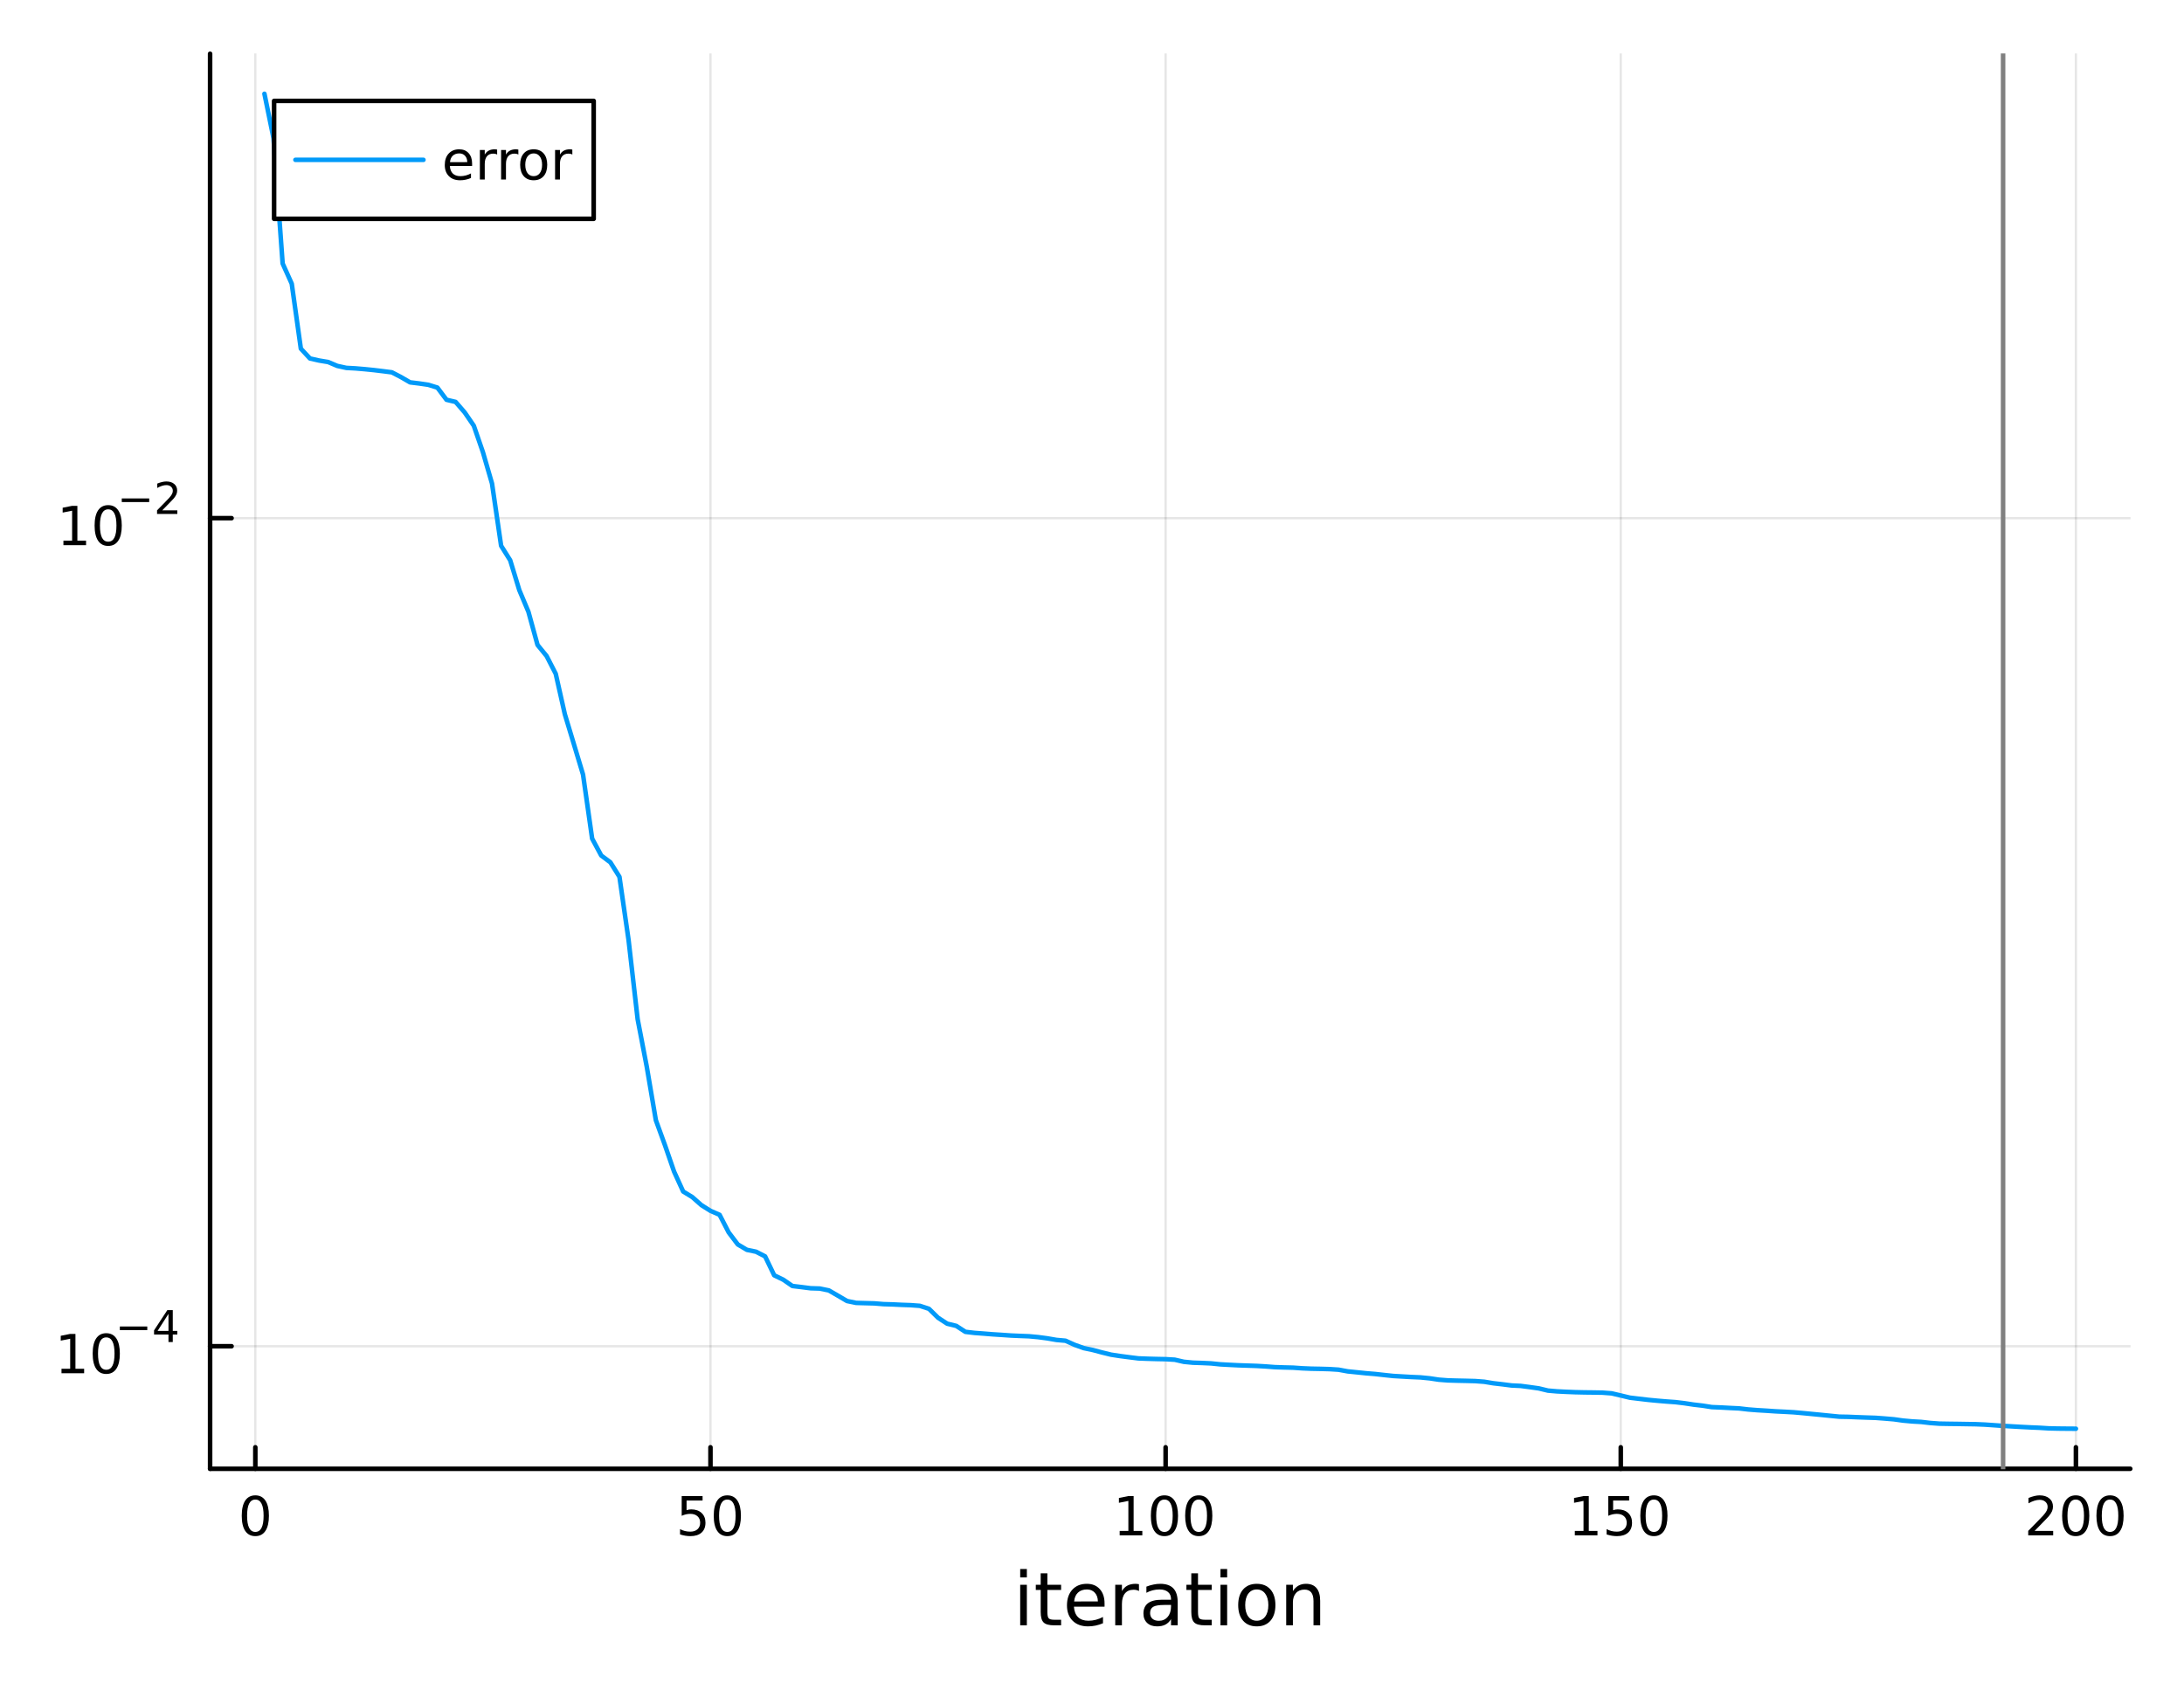 <?xml version="1.0" encoding="utf-8"?>
<svg xmlns="http://www.w3.org/2000/svg" xmlns:xlink="http://www.w3.org/1999/xlink" width="480" height="370" viewBox="0 0 1920 1480">
<rect x="0" y="0" width="1920" height="1480" fill="#333333" stroke="none"/>
<defs>
  <clipPath id="clip240">
    <rect x="0" y="0" width="1920" height="1480"/>
  </clipPath>
</defs>
<path clip-path="url(#clip240)" d="M0 1480 L1920 1480 L1920 0 L0 0  Z" fill="#ffffff" fill-rule="evenodd" fill-opacity="1"/>
<defs>
  <clipPath id="clip241">
    <rect x="384" y="0" width="1345" height="1345"/>
  </clipPath>
</defs>
<path clip-path="url(#clip240)" d="M184.696 1291.55 L1872.76 1291.55 L1872.76 47.244 L184.696 47.244  Z" fill="#ffffff" fill-rule="evenodd" fill-opacity="1"/>
<defs>
  <clipPath id="clip242">
    <rect x="184" y="47" width="1689" height="1245"/>
  </clipPath>
</defs>
<polyline clip-path="url(#clip242)" style="stroke:#000000; stroke-linecap:round; stroke-linejoin:round; stroke-width:2; stroke-opacity:0.1; fill:none" points="224.469,1291.55 224.469,47.244 "/>
<polyline clip-path="url(#clip242)" style="stroke:#000000; stroke-linecap:round; stroke-linejoin:round; stroke-width:2; stroke-opacity:0.1; fill:none" points="624.597,1291.55 624.597,47.244 "/>
<polyline clip-path="url(#clip242)" style="stroke:#000000; stroke-linecap:round; stroke-linejoin:round; stroke-width:2; stroke-opacity:0.1; fill:none" points="1024.72,1291.55 1024.72,47.244 "/>
<polyline clip-path="url(#clip242)" style="stroke:#000000; stroke-linecap:round; stroke-linejoin:round; stroke-width:2; stroke-opacity:0.1; fill:none" points="1424.85,1291.55 1424.85,47.244 "/>
<polyline clip-path="url(#clip242)" style="stroke:#000000; stroke-linecap:round; stroke-linejoin:round; stroke-width:2; stroke-opacity:0.1; fill:none" points="1824.98,1291.55 1824.98,47.244 "/>
<polyline clip-path="url(#clip240)" style="stroke:#000000; stroke-linecap:round; stroke-linejoin:round; stroke-width:4; stroke-opacity:1; fill:none" points="184.696,1291.55 1872.76,1291.55 "/>
<polyline clip-path="url(#clip240)" style="stroke:#000000; stroke-linecap:round; stroke-linejoin:round; stroke-width:4; stroke-opacity:1; fill:none" points="224.469,1291.55 224.469,1272.66 "/>
<polyline clip-path="url(#clip240)" style="stroke:#000000; stroke-linecap:round; stroke-linejoin:round; stroke-width:4; stroke-opacity:1; fill:none" points="624.597,1291.55 624.597,1272.66 "/>
<polyline clip-path="url(#clip240)" style="stroke:#000000; stroke-linecap:round; stroke-linejoin:round; stroke-width:4; stroke-opacity:1; fill:none" points="1024.72,1291.55 1024.72,1272.66 "/>
<polyline clip-path="url(#clip240)" style="stroke:#000000; stroke-linecap:round; stroke-linejoin:round; stroke-width:4; stroke-opacity:1; fill:none" points="1424.85,1291.55 1424.85,1272.66 "/>
<polyline clip-path="url(#clip240)" style="stroke:#000000; stroke-linecap:round; stroke-linejoin:round; stroke-width:4; stroke-opacity:1; fill:none" points="1824.98,1291.55 1824.98,1272.66 "/>
<path clip-path="url(#clip240)" d="M224.469 1318.63 Q220.858 1318.63 219.029 1322.2 Q217.223 1325.74 217.223 1332.87 Q217.223 1339.98 219.029 1343.54 Q220.858 1347.08 224.469 1347.08 Q228.103 1347.08 229.908 1343.54 Q231.737 1339.98 231.737 1332.87 Q231.737 1325.74 229.908 1322.2 Q228.103 1318.63 224.469 1318.63 M224.469 1314.93 Q230.279 1314.93 233.334 1319.54 Q236.413 1324.12 236.413 1332.87 Q236.413 1341.6 233.334 1346.2 Q230.279 1350.79 224.469 1350.79 Q218.658 1350.79 215.58 1346.2 Q212.524 1341.6 212.524 1332.87 Q212.524 1324.12 215.58 1319.54 Q218.658 1314.93 224.469 1314.93 Z" fill="#000000" fill-rule="nonzero" fill-opacity="1" /><path clip-path="url(#clip240)" d="M599.296 1315.55 L617.652 1315.55 L617.652 1319.49 L603.578 1319.49 L603.578 1327.96 Q604.597 1327.61 605.615 1327.45 Q606.634 1327.27 607.652 1327.27 Q613.439 1327.27 616.819 1330.44 Q620.199 1333.61 620.199 1339.03 Q620.199 1344.61 616.726 1347.71 Q613.254 1350.79 606.935 1350.79 Q604.759 1350.79 602.49 1350.42 Q600.245 1350.05 597.838 1349.3 L597.838 1344.61 Q599.921 1345.74 602.143 1346.3 Q604.365 1346.85 606.842 1346.85 Q610.847 1346.85 613.185 1344.74 Q615.523 1342.64 615.523 1339.03 Q615.523 1335.42 613.185 1333.31 Q610.847 1331.2 606.842 1331.2 Q604.967 1331.2 603.092 1331.62 Q601.24 1332.04 599.296 1332.92 L599.296 1315.55 Z" fill="#000000" fill-rule="nonzero" fill-opacity="1" /><path clip-path="url(#clip240)" d="M639.411 1318.63 Q635.8 1318.63 633.972 1322.2 Q632.166 1325.74 632.166 1332.87 Q632.166 1339.98 633.972 1343.54 Q635.8 1347.08 639.411 1347.08 Q643.046 1347.08 644.851 1343.54 Q646.68 1339.98 646.68 1332.87 Q646.68 1325.74 644.851 1322.2 Q643.046 1318.63 639.411 1318.63 M639.411 1314.93 Q645.222 1314.93 648.277 1319.54 Q651.356 1324.12 651.356 1332.87 Q651.356 1341.6 648.277 1346.2 Q645.222 1350.79 639.411 1350.79 Q633.601 1350.79 630.523 1346.2 Q627.467 1341.6 627.467 1332.87 Q627.467 1324.12 630.523 1319.54 Q633.601 1314.93 639.411 1314.93 Z" fill="#000000" fill-rule="nonzero" fill-opacity="1" /><path clip-path="url(#clip240)" d="M984.331 1346.18 L991.97 1346.18 L991.97 1319.81 L983.66 1321.48 L983.66 1317.22 L991.924 1315.55 L996.6 1315.55 L996.6 1346.18 L1004.24 1346.18 L1004.24 1350.11 L984.331 1350.11 L984.331 1346.18 Z" fill="#000000" fill-rule="nonzero" fill-opacity="1" /><path clip-path="url(#clip240)" d="M1023.68 1318.63 Q1020.07 1318.63 1018.24 1322.2 Q1016.44 1325.74 1016.44 1332.87 Q1016.44 1339.98 1018.24 1343.54 Q1020.07 1347.08 1023.68 1347.08 Q1027.32 1347.08 1029.12 1343.54 Q1030.95 1339.98 1030.95 1332.87 Q1030.95 1325.74 1029.12 1322.2 Q1027.32 1318.63 1023.68 1318.63 M1023.68 1314.93 Q1029.49 1314.93 1032.55 1319.54 Q1035.63 1324.12 1035.63 1332.87 Q1035.63 1341.6 1032.55 1346.2 Q1029.49 1350.79 1023.68 1350.79 Q1017.87 1350.79 1014.79 1346.2 Q1011.74 1341.6 1011.74 1332.87 Q1011.74 1324.12 1014.79 1319.54 Q1017.87 1314.93 1023.68 1314.93 Z" fill="#000000" fill-rule="nonzero" fill-opacity="1" /><path clip-path="url(#clip240)" d="M1053.84 1318.63 Q1050.23 1318.63 1048.41 1322.2 Q1046.6 1325.74 1046.6 1332.87 Q1046.6 1339.98 1048.41 1343.54 Q1050.23 1347.08 1053.84 1347.08 Q1057.48 1347.08 1059.28 1343.54 Q1061.11 1339.98 1061.11 1332.87 Q1061.11 1325.74 1059.28 1322.2 Q1057.48 1318.63 1053.84 1318.63 M1053.84 1314.93 Q1059.65 1314.93 1062.71 1319.54 Q1065.79 1324.12 1065.79 1332.87 Q1065.79 1341.6 1062.71 1346.2 Q1059.65 1350.79 1053.84 1350.79 Q1048.03 1350.79 1044.96 1346.2 Q1041.9 1341.6 1041.9 1332.87 Q1041.9 1324.12 1044.96 1319.54 Q1048.03 1314.93 1053.84 1314.93 Z" fill="#000000" fill-rule="nonzero" fill-opacity="1" /><path clip-path="url(#clip240)" d="M1384.46 1346.18 L1392.1 1346.18 L1392.1 1319.81 L1383.79 1321.48 L1383.79 1317.22 L1392.05 1315.55 L1396.73 1315.55 L1396.73 1346.18 L1404.37 1346.18 L1404.37 1350.11 L1384.46 1350.11 L1384.46 1346.18 Z" fill="#000000" fill-rule="nonzero" fill-opacity="1" /><path clip-path="url(#clip240)" d="M1413.86 1315.55 L1432.21 1315.55 L1432.21 1319.49 L1418.14 1319.49 L1418.14 1327.96 Q1419.16 1327.61 1420.18 1327.45 Q1421.2 1327.27 1422.21 1327.27 Q1428 1327.27 1431.38 1330.44 Q1434.76 1333.61 1434.76 1339.03 Q1434.76 1344.61 1431.29 1347.71 Q1427.82 1350.79 1421.5 1350.79 Q1419.32 1350.79 1417.05 1350.42 Q1414.81 1350.05 1412.4 1349.3 L1412.4 1344.61 Q1414.48 1345.74 1416.7 1346.3 Q1418.93 1346.85 1421.4 1346.85 Q1425.41 1346.85 1427.75 1344.74 Q1430.08 1342.64 1430.08 1339.03 Q1430.08 1335.42 1427.75 1333.31 Q1425.41 1331.2 1421.4 1331.2 Q1419.53 1331.2 1417.65 1331.62 Q1415.8 1332.04 1413.86 1332.92 L1413.86 1315.55 Z" fill="#000000" fill-rule="nonzero" fill-opacity="1" /><path clip-path="url(#clip240)" d="M1453.97 1318.63 Q1450.36 1318.63 1448.53 1322.2 Q1446.73 1325.74 1446.73 1332.87 Q1446.73 1339.98 1448.53 1343.54 Q1450.36 1347.08 1453.97 1347.08 Q1457.61 1347.08 1459.41 1343.54 Q1461.24 1339.98 1461.24 1332.87 Q1461.24 1325.74 1459.41 1322.2 Q1457.61 1318.63 1453.97 1318.63 M1453.97 1314.93 Q1459.78 1314.93 1462.84 1319.54 Q1465.92 1324.12 1465.92 1332.87 Q1465.92 1341.6 1462.84 1346.2 Q1459.78 1350.79 1453.97 1350.79 Q1448.16 1350.79 1445.08 1346.2 Q1442.03 1341.6 1442.03 1332.87 Q1442.03 1324.12 1445.08 1319.54 Q1448.16 1314.93 1453.97 1314.93 Z" fill="#000000" fill-rule="nonzero" fill-opacity="1" /><path clip-path="url(#clip240)" d="M1788.67 1346.18 L1804.99 1346.18 L1804.99 1350.11 L1783.05 1350.11 L1783.05 1346.18 Q1785.71 1343.43 1790.29 1338.8 Q1794.9 1334.14 1796.08 1332.8 Q1798.33 1330.28 1799.21 1328.54 Q1800.11 1326.78 1800.11 1325.09 Q1800.11 1322.34 1798.16 1320.6 Q1796.24 1318.87 1793.14 1318.87 Q1790.94 1318.87 1788.49 1319.63 Q1786.06 1320.39 1783.28 1321.94 L1783.28 1317.22 Q1786.1 1316.09 1788.56 1315.51 Q1791.01 1314.93 1793.05 1314.93 Q1798.42 1314.93 1801.61 1317.62 Q1804.81 1320.3 1804.81 1324.79 Q1804.81 1326.92 1804 1328.84 Q1803.21 1330.74 1801.1 1333.33 Q1800.52 1334 1797.42 1337.22 Q1794.32 1340.42 1788.67 1346.18 Z" fill="#000000" fill-rule="nonzero" fill-opacity="1" /><path clip-path="url(#clip240)" d="M1824.81 1318.63 Q1821.2 1318.63 1819.37 1322.2 Q1817.56 1325.74 1817.56 1332.87 Q1817.56 1339.98 1819.37 1343.54 Q1821.2 1347.08 1824.81 1347.08 Q1828.44 1347.08 1830.25 1343.54 Q1832.08 1339.98 1832.08 1332.87 Q1832.08 1325.74 1830.25 1322.2 Q1828.44 1318.63 1824.81 1318.63 M1824.81 1314.93 Q1830.62 1314.93 1833.67 1319.54 Q1836.75 1324.12 1836.75 1332.87 Q1836.75 1341.6 1833.67 1346.2 Q1830.62 1350.79 1824.81 1350.79 Q1819 1350.79 1815.92 1346.2 Q1812.86 1341.6 1812.86 1332.87 Q1812.86 1324.12 1815.92 1319.54 Q1819 1314.93 1824.81 1314.93 Z" fill="#000000" fill-rule="nonzero" fill-opacity="1" /><path clip-path="url(#clip240)" d="M1854.97 1318.63 Q1851.36 1318.63 1849.53 1322.2 Q1847.72 1325.74 1847.72 1332.87 Q1847.72 1339.98 1849.53 1343.54 Q1851.36 1347.08 1854.97 1347.08 Q1858.6 1347.08 1860.41 1343.54 Q1862.24 1339.98 1862.24 1332.87 Q1862.24 1325.74 1860.41 1322.2 Q1858.6 1318.63 1854.97 1318.63 M1854.97 1314.93 Q1860.78 1314.93 1863.83 1319.54 Q1866.91 1324.12 1866.91 1332.87 Q1866.91 1341.6 1863.83 1346.2 Q1860.78 1350.79 1854.97 1350.79 Q1849.16 1350.79 1846.08 1346.2 Q1843.02 1341.6 1843.02 1332.87 Q1843.02 1324.12 1846.08 1319.54 Q1849.16 1314.93 1854.97 1314.93 Z" fill="#000000" fill-rule="nonzero" fill-opacity="1" /><path clip-path="url(#clip240)" d="M896.876 1393.57 L902.733 1393.57 L902.733 1429.22 L896.876 1429.22 L896.876 1393.57 M896.876 1379.69 L902.733 1379.69 L902.733 1387.11 L896.876 1387.11 L896.876 1379.69 Z" fill="#000000" fill-rule="nonzero" fill-opacity="1" /><path clip-path="url(#clip240)" d="M920.779 1383.45 L920.779 1393.57 L932.842 1393.57 L932.842 1398.12 L920.779 1398.12 L920.779 1417.47 Q920.779 1421.83 921.957 1423.08 Q923.167 1424.32 926.827 1424.32 L932.842 1424.32 L932.842 1429.22 L926.827 1429.22 Q920.047 1429.22 917.469 1426.7 Q914.891 1424.16 914.891 1417.47 L914.891 1398.12 L910.594 1398.12 L910.594 1393.57 L914.891 1393.57 L914.891 1383.45 L920.779 1383.45 Z" fill="#000000" fill-rule="nonzero" fill-opacity="1" /><path clip-path="url(#clip240)" d="M971.037 1409.93 L971.037 1412.8 L944.11 1412.8 Q944.492 1418.84 947.738 1422.03 Q951.017 1425.18 956.841 1425.18 Q960.215 1425.18 963.366 1424.35 Q966.549 1423.52 969.668 1421.87 L969.668 1427.4 Q966.517 1428.74 963.207 1429.44 Q959.897 1430.14 956.491 1430.14 Q947.961 1430.14 942.964 1425.18 Q937.999 1420.21 937.999 1411.74 Q937.999 1402.99 942.709 1397.87 Q947.452 1392.71 955.473 1392.71 Q962.666 1392.71 966.835 1397.36 Q971.037 1401.97 971.037 1409.93 M965.18 1408.21 Q965.117 1403.41 962.475 1400.54 Q959.865 1397.68 955.536 1397.68 Q950.635 1397.68 947.675 1400.45 Q944.746 1403.21 944.301 1408.24 L965.18 1408.21 Z" fill="#000000" fill-rule="nonzero" fill-opacity="1" /><path clip-path="url(#clip240)" d="M1001.31 1399.05 Q1000.32 1398.47 999.141 1398.22 Q997.995 1397.93 996.595 1397.93 Q991.63 1397.93 988.956 1401.18 Q986.314 1404.39 986.314 1410.44 L986.314 1429.22 L980.426 1429.22 L980.426 1393.57 L986.314 1393.57 L986.314 1399.11 Q988.16 1395.86 991.12 1394.3 Q994.081 1392.71 998.314 1392.71 Q998.918 1392.71 999.651 1392.81 Q1000.38 1392.87 1001.27 1393.03 L1001.31 1399.05 Z" fill="#000000" fill-rule="nonzero" fill-opacity="1" /><path clip-path="url(#clip240)" d="M1023.65 1411.3 Q1016.55 1411.3 1013.81 1412.92 Q1011.08 1414.55 1011.08 1418.46 Q1011.08 1421.58 1013.11 1423.43 Q1015.18 1425.24 1018.72 1425.24 Q1023.59 1425.24 1026.51 1421.8 Q1029.47 1418.33 1029.47 1412.6 L1029.47 1411.3 L1023.65 1411.3 M1035.33 1408.88 L1035.33 1429.22 L1029.47 1429.22 L1029.47 1423.81 Q1027.47 1427.05 1024.48 1428.61 Q1021.48 1430.14 1017.16 1430.14 Q1011.68 1430.14 1008.44 1427.09 Q1005.22 1424 1005.22 1418.84 Q1005.22 1412.83 1009.23 1409.77 Q1013.27 1406.72 1021.26 1406.72 L1029.47 1406.72 L1029.47 1406.14 Q1029.47 1402.1 1026.8 1399.9 Q1024.16 1397.68 1019.35 1397.68 Q1016.3 1397.68 1013.4 1398.41 Q1010.5 1399.14 1007.83 1400.6 L1007.83 1395.19 Q1011.05 1393.95 1014.07 1393.35 Q1017.09 1392.71 1019.96 1392.71 Q1027.69 1392.71 1031.51 1396.72 Q1035.33 1400.73 1035.33 1408.88 Z" fill="#000000" fill-rule="nonzero" fill-opacity="1" /><path clip-path="url(#clip240)" d="M1053.19 1383.45 L1053.19 1393.57 L1065.25 1393.57 L1065.25 1398.12 L1053.19 1398.12 L1053.19 1417.47 Q1053.19 1421.83 1054.36 1423.08 Q1055.57 1424.32 1059.23 1424.32 L1065.25 1424.32 L1065.25 1429.22 L1059.23 1429.22 Q1052.45 1429.22 1049.88 1426.7 Q1047.3 1424.16 1047.3 1417.47 L1047.3 1398.12 L1043 1398.12 L1043 1393.57 L1047.3 1393.57 L1047.3 1383.45 L1053.19 1383.45 Z" fill="#000000" fill-rule="nonzero" fill-opacity="1" /><path clip-path="url(#clip240)" d="M1072.95 1393.57 L1078.81 1393.57 L1078.81 1429.22 L1072.95 1429.22 L1072.95 1393.57 M1072.95 1379.69 L1078.81 1379.69 L1078.81 1387.11 L1072.95 1387.11 L1072.95 1379.69 Z" fill="#000000" fill-rule="nonzero" fill-opacity="1" /><path clip-path="url(#clip240)" d="M1104.88 1397.68 Q1100.17 1397.68 1097.43 1401.37 Q1094.69 1405.03 1094.69 1411.43 Q1094.69 1417.82 1097.4 1421.52 Q1100.13 1425.18 1104.88 1425.18 Q1109.55 1425.18 1112.29 1421.48 Q1115.03 1417.79 1115.03 1411.43 Q1115.03 1405.09 1112.29 1401.4 Q1109.55 1397.68 1104.88 1397.68 M1104.88 1392.71 Q1112.51 1392.71 1116.88 1397.68 Q1121.24 1402.64 1121.24 1411.43 Q1121.24 1420.18 1116.88 1425.18 Q1112.51 1430.14 1104.88 1430.14 Q1097.21 1430.14 1092.84 1425.18 Q1088.52 1420.18 1088.52 1411.43 Q1088.52 1402.64 1092.84 1397.68 Q1097.21 1392.71 1104.88 1392.71 Z" fill="#000000" fill-rule="nonzero" fill-opacity="1" /><path clip-path="url(#clip240)" d="M1160.58 1407.7 L1160.58 1429.22 L1154.72 1429.22 L1154.72 1407.89 Q1154.72 1402.83 1152.75 1400.32 Q1150.77 1397.8 1146.83 1397.8 Q1142.08 1397.8 1139.35 1400.83 Q1136.61 1403.85 1136.61 1409.07 L1136.61 1429.22 L1130.72 1429.22 L1130.72 1393.57 L1136.61 1393.57 L1136.61 1399.11 Q1138.71 1395.89 1141.54 1394.3 Q1144.41 1392.71 1148.13 1392.71 Q1154.27 1392.71 1157.42 1396.53 Q1160.58 1400.32 1160.58 1407.7 Z" fill="#000000" fill-rule="nonzero" fill-opacity="1" /><polyline clip-path="url(#clip242)" style="stroke:#000000; stroke-linecap:round; stroke-linejoin:round; stroke-width:2; stroke-opacity:0.1; fill:none" points="184.696,1183.8 1872.76,1183.8 "/>
<polyline clip-path="url(#clip242)" style="stroke:#000000; stroke-linecap:round; stroke-linejoin:round; stroke-width:2; stroke-opacity:0.1; fill:none" points="184.696,455.646 1872.76,455.646 "/>
<polyline clip-path="url(#clip240)" style="stroke:#000000; stroke-linecap:round; stroke-linejoin:round; stroke-width:4; stroke-opacity:1; fill:none" points="184.696,1291.55 184.696,47.244 "/>
<polyline clip-path="url(#clip240)" style="stroke:#000000; stroke-linecap:round; stroke-linejoin:round; stroke-width:4; stroke-opacity:1; fill:none" points="184.696,1183.8 203.594,1183.8 "/>
<polyline clip-path="url(#clip240)" style="stroke:#000000; stroke-linecap:round; stroke-linejoin:round; stroke-width:4; stroke-opacity:1; fill:none" points="184.696,455.646 203.594,455.646 "/>
<path clip-path="url(#clip240)" d="M54.063 1203.59 L61.702 1203.59 L61.702 1177.22 L53.392 1178.89 L53.392 1174.63 L61.656 1172.97 L66.332 1172.97 L66.332 1203.59 L73.971 1203.59 L73.971 1207.53 L54.063 1207.53 L54.063 1203.59 Z" fill="#000000" fill-rule="nonzero" fill-opacity="1" /><path clip-path="url(#clip240)" d="M93.415 1176.04 Q89.804 1176.04 87.975 1179.61 Q86.17 1183.15 86.17 1190.28 Q86.17 1197.39 87.975 1200.95 Q89.804 1204.49 93.415 1204.49 Q97.049 1204.49 98.855 1200.95 Q100.684 1197.39 100.684 1190.28 Q100.684 1183.15 98.855 1179.61 Q97.049 1176.04 93.415 1176.04 M93.415 1172.34 Q99.225 1172.34 102.281 1176.95 Q105.359 1181.53 105.359 1190.28 Q105.359 1199.01 102.281 1203.61 Q99.225 1208.2 93.415 1208.2 Q87.605 1208.2 84.526 1203.61 Q81.471 1199.01 81.471 1190.28 Q81.471 1181.53 84.526 1176.95 Q87.605 1172.34 93.415 1172.34 Z" fill="#000000" fill-rule="nonzero" fill-opacity="1" /><path clip-path="url(#clip240)" d="M105.359 1166.44 L129.471 1166.44 L129.471 1169.64 L105.359 1169.64 L105.359 1166.44 Z" fill="#000000" fill-rule="nonzero" fill-opacity="1" /><path clip-path="url(#clip240)" d="M148.11 1155.35 L138.518 1170.34 L148.11 1170.34 L148.11 1155.35 M147.113 1152.04 L151.89 1152.04 L151.89 1170.34 L155.896 1170.34 L155.896 1173.49 L151.89 1173.49 L151.89 1180.12 L148.11 1180.12 L148.11 1173.49 L135.433 1173.49 L135.433 1169.83 L147.113 1152.04 Z" fill="#000000" fill-rule="nonzero" fill-opacity="1" /><path clip-path="url(#clip240)" d="M55.756 475.438 L63.395 475.438 L63.395 449.072 L55.085 450.739 L55.085 446.48 L63.349 444.813 L68.025 444.813 L68.025 475.438 L75.663 475.438 L75.663 479.373 L55.756 479.373 L55.756 475.438 Z" fill="#000000" fill-rule="nonzero" fill-opacity="1" /><path clip-path="url(#clip240)" d="M95.108 447.892 Q91.497 447.892 89.668 451.457 Q87.862 454.998 87.862 462.128 Q87.862 469.234 89.668 472.799 Q91.497 476.341 95.108 476.341 Q98.742 476.341 100.548 472.799 Q102.376 469.234 102.376 462.128 Q102.376 454.998 100.548 451.457 Q98.742 447.892 95.108 447.892 M95.108 444.188 Q100.918 444.188 103.973 448.795 Q107.052 453.378 107.052 462.128 Q107.052 470.855 103.973 475.461 Q100.918 480.045 95.108 480.045 Q89.298 480.045 86.219 475.461 Q83.163 470.855 83.163 462.128 Q83.163 453.378 86.219 448.795 Q89.298 444.188 95.108 444.188 Z" fill="#000000" fill-rule="nonzero" fill-opacity="1" /><path clip-path="url(#clip240)" d="M107.052 438.29 L131.164 438.29 L131.164 441.487 L107.052 441.487 L107.052 438.29 Z" fill="#000000" fill-rule="nonzero" fill-opacity="1" /><path clip-path="url(#clip240)" d="M142.636 448.766 L155.896 448.766 L155.896 451.963 L138.066 451.963 L138.066 448.766 Q140.229 446.527 143.953 442.766 Q147.696 438.985 148.655 437.895 Q150.479 435.845 151.194 434.434 Q151.927 433.005 151.927 431.632 Q151.927 429.394 150.348 427.983 Q148.787 426.572 146.266 426.572 Q144.48 426.572 142.486 427.193 Q140.511 427.814 138.254 429.074 L138.254 425.237 Q140.549 424.315 142.542 423.845 Q144.536 423.375 146.191 423.375 Q150.555 423.375 153.15 425.557 Q155.745 427.738 155.745 431.387 Q155.745 433.117 155.087 434.679 Q154.448 436.221 152.736 438.327 Q152.266 438.873 149.746 441.487 Q147.226 444.082 142.636 448.766 Z" fill="#000000" fill-rule="nonzero" fill-opacity="1" /><polyline clip-path="url(#clip242)" style="stroke:#009af9; stroke-linecap:round; stroke-linejoin:round; stroke-width:4; stroke-opacity:1; fill:none" points="232.471,82.46 240.474,121.569 248.476,231.717 256.479,249.501 264.481,306.581 272.484,315.208 280.487,317.018 288.489,318.349 296.492,321.751 304.494,323.499 312.497,323.938 320.499,324.618 328.502,325.422 336.504,326.384 344.507,327.411 352.51,331.573 360.512,336.223 368.515,337.195 376.517,338.36 384.52,340.832 392.522,351.528 400.525,353.418 408.528,362.668 416.53,374.36 424.533,397.586 432.535,425.155 440.538,479.906 448.54,492.709 456.543,518.965 464.545,537.966 472.548,567.096 480.551,576.904 488.553,592.497 496.556,628.026 504.558,654.516 512.561,681.134 520.563,737.426 528.566,752.31 536.568,758.24 544.571,771.022 552.574,826.498 560.576,896.31 568.579,937.98 576.581,985.045 584.584,1007.03 592.586,1030.21 600.589,1047.74 608.592,1052.63 616.594,1059.71 624.597,1064.74 632.599,1068.23 640.602,1083.72 648.604,1094.28 656.607,1099.03 664.609,1100.68 672.612,1104.77 680.615,1121.42 688.617,1125.31 696.62,1130.83 704.622,1131.79 712.625,1132.82 720.627,1133.07 728.63,1134.71 736.632,1139.34 744.635,1144.04 752.638,1145.69 760.64,1145.91 768.643,1146.12 776.645,1146.78 784.648,1147.02 792.65,1147.41 800.653,1147.69 808.656,1148.28 816.658,1150.88 824.661,1158.75 832.663,1163.96 840.666,1165.91 848.668,1171.13 856.671,1172.08 864.673,1172.67 872.676,1173.32 880.679,1173.83 888.681,1174.39 896.684,1174.74 904.686,1175.05 912.689,1175.8 920.691,1176.86 928.694,1178.25 936.696,1178.96 944.699,1182.56 952.702,1185.44 960.704,1187.12 968.707,1189.25 976.709,1191.21 984.712,1192.44 992.714,1193.48 1000.72,1194.49 1008.72,1194.8 1016.72,1195.02 1024.72,1195.18 1032.73,1195.65 1040.73,1197.49 1048.73,1198.27 1056.73,1198.53 1064.74,1198.9 1072.74,1199.73 1080.74,1200.17 1088.75,1200.57 1096.75,1200.84 1104.75,1201.11 1112.75,1201.58 1120.76,1202.19 1128.76,1202.46 1136.76,1202.65 1144.76,1203.21 1152.77,1203.55 1160.77,1203.7 1168.77,1203.92 1176.77,1204.43 1184.78,1205.91 1192.78,1206.72 1200.78,1207.55 1208.78,1208.21 1216.79,1209.1 1224.79,1209.95 1232.79,1210.42 1240.79,1210.87 1248.8,1211.22 1256.8,1212.01 1264.8,1213.21 1272.8,1213.83 1280.81,1214.06 1288.81,1214.23 1296.81,1214.44 1304.81,1215.04 1312.82,1216.36 1320.82,1217.28 1328.82,1218.31 1336.82,1218.69 1344.83,1219.74 1352.83,1220.87 1360.83,1222.81 1368.83,1223.5 1376.84,1223.9 1384.84,1224.22 1392.84,1224.4 1400.84,1224.49 1408.85,1224.63 1416.85,1225.24 1424.85,1227.11 1432.86,1229.05 1440.86,1230 1448.86,1230.94 1456.86,1231.71 1464.87,1232.39 1472.87,1232.96 1480.87,1233.92 1488.87,1235.14 1496.88,1236.07 1504.88,1237.33 1512.88,1237.66 1520.88,1238.09 1528.89,1238.47 1536.89,1239.4 1544.89,1240.03 1552.89,1240.5 1560.9,1241.05 1568.9,1241.44 1576.9,1241.88 1584.9,1242.6 1592.91,1243.37 1600.91,1244.15 1608.91,1244.95 1616.91,1245.74 1624.92,1245.89 1632.92,1246.23 1640.92,1246.52 1648.92,1246.78 1656.93,1247.38 1664.93,1248.05 1672.93,1249.17 1680.93,1249.91 1688.94,1250.36 1696.94,1251.29 1704.94,1251.88 1712.94,1252.02 1720.95,1252.12 1728.95,1252.25 1736.95,1252.38 1744.96,1252.72 1752.96,1253.27 1760.96,1253.83 1768.96,1254.3 1776.97,1254.76 1784.97,1255.17 1792.97,1255.51 1800.97,1256.01 1808.98,1256.2 1816.98,1256.28 1824.98,1256.34 "/>
<polyline clip-path="url(#clip242)" style="stroke:#808080; stroke-linecap:round; stroke-linejoin:round; stroke-width:4; stroke-opacity:1; fill:none" points="1760.96,2535.87 1760.96,-1197.07 "/>
<path clip-path="url(#clip240)" d="M240.965 192.401 L521.923 192.401 L521.923 88.721 L240.965 88.721  Z" fill="#ffffff" fill-rule="evenodd" fill-opacity="1"/>
<polyline clip-path="url(#clip240)" style="stroke:#000000; stroke-linecap:round; stroke-linejoin:round; stroke-width:4; stroke-opacity:1; fill:none" points="240.965,192.401 521.923,192.401 521.923,88.721 240.965,88.721 240.965,192.401 "/>
<polyline clip-path="url(#clip240)" style="stroke:#009af9; stroke-linecap:round; stroke-linejoin:round; stroke-width:4; stroke-opacity:1; fill:none" points="259.721,140.561 372.258,140.561 "/>
<path clip-path="url(#clip240)" d="M415.042 143.813 L415.042 145.897 L395.459 145.897 Q395.737 150.295 398.098 152.61 Q400.482 154.901 404.718 154.901 Q407.172 154.901 409.463 154.299 Q411.778 153.698 414.047 152.494 L414.047 156.522 Q411.755 157.494 409.348 158.003 Q406.94 158.512 404.463 158.512 Q398.26 158.512 394.625 154.901 Q391.014 151.29 391.014 145.133 Q391.014 138.767 394.44 135.04 Q397.889 131.29 403.723 131.29 Q408.954 131.29 411.986 134.67 Q415.042 138.026 415.042 143.813 M410.783 142.563 Q410.736 139.068 408.815 136.985 Q406.917 134.901 403.769 134.901 Q400.204 134.901 398.051 136.915 Q395.922 138.929 395.598 142.587 L410.783 142.563 Z" fill="#000000" fill-rule="nonzero" fill-opacity="1" /><path clip-path="url(#clip240)" d="M437.056 135.897 Q436.338 135.48 435.482 135.295 Q434.648 135.087 433.63 135.087 Q430.019 135.087 428.074 137.448 Q426.153 139.786 426.153 144.184 L426.153 157.841 L421.871 157.841 L421.871 131.915 L426.153 131.915 L426.153 135.943 Q427.496 133.582 429.648 132.448 Q431.801 131.29 434.88 131.29 Q435.32 131.29 435.852 131.36 Q436.384 131.406 437.033 131.522 L437.056 135.897 Z" fill="#000000" fill-rule="nonzero" fill-opacity="1" /><path clip-path="url(#clip240)" d="M455.713 135.897 Q454.995 135.48 454.139 135.295 Q453.306 135.087 452.287 135.087 Q448.676 135.087 446.732 137.448 Q444.81 139.786 444.81 144.184 L444.81 157.841 L440.528 157.841 L440.528 131.915 L444.81 131.915 L444.81 135.943 Q446.153 133.582 448.306 132.448 Q450.458 131.29 453.537 131.29 Q453.977 131.29 454.509 131.36 Q455.042 131.406 455.69 131.522 L455.713 135.897 Z" fill="#000000" fill-rule="nonzero" fill-opacity="1" /><path clip-path="url(#clip240)" d="M469.185 134.901 Q465.759 134.901 463.769 137.587 Q461.778 140.249 461.778 144.901 Q461.778 149.554 463.745 152.239 Q465.736 154.901 469.185 154.901 Q472.588 154.901 474.579 152.216 Q476.569 149.531 476.569 144.901 Q476.569 140.295 474.579 137.61 Q472.588 134.901 469.185 134.901 M469.185 131.29 Q474.741 131.29 477.912 134.901 Q481.083 138.513 481.083 144.901 Q481.083 151.267 477.912 154.901 Q474.741 158.512 469.185 158.512 Q463.607 158.512 460.435 154.901 Q457.287 151.267 457.287 144.901 Q457.287 138.513 460.435 134.901 Q463.607 131.29 469.185 131.29 Z" fill="#000000" fill-rule="nonzero" fill-opacity="1" /><path clip-path="url(#clip240)" d="M503.167 135.897 Q502.449 135.48 501.592 135.295 Q500.759 135.087 499.741 135.087 Q496.13 135.087 494.185 137.448 Q492.264 139.786 492.264 144.184 L492.264 157.841 L487.981 157.841 L487.981 131.915 L492.264 131.915 L492.264 135.943 Q493.606 133.582 495.759 132.448 Q497.912 131.29 500.991 131.29 Q501.43 131.29 501.963 131.36 Q502.495 131.406 503.143 131.522 L503.167 135.897 Z" fill="#000000" fill-rule="nonzero" fill-opacity="1" /></svg>
